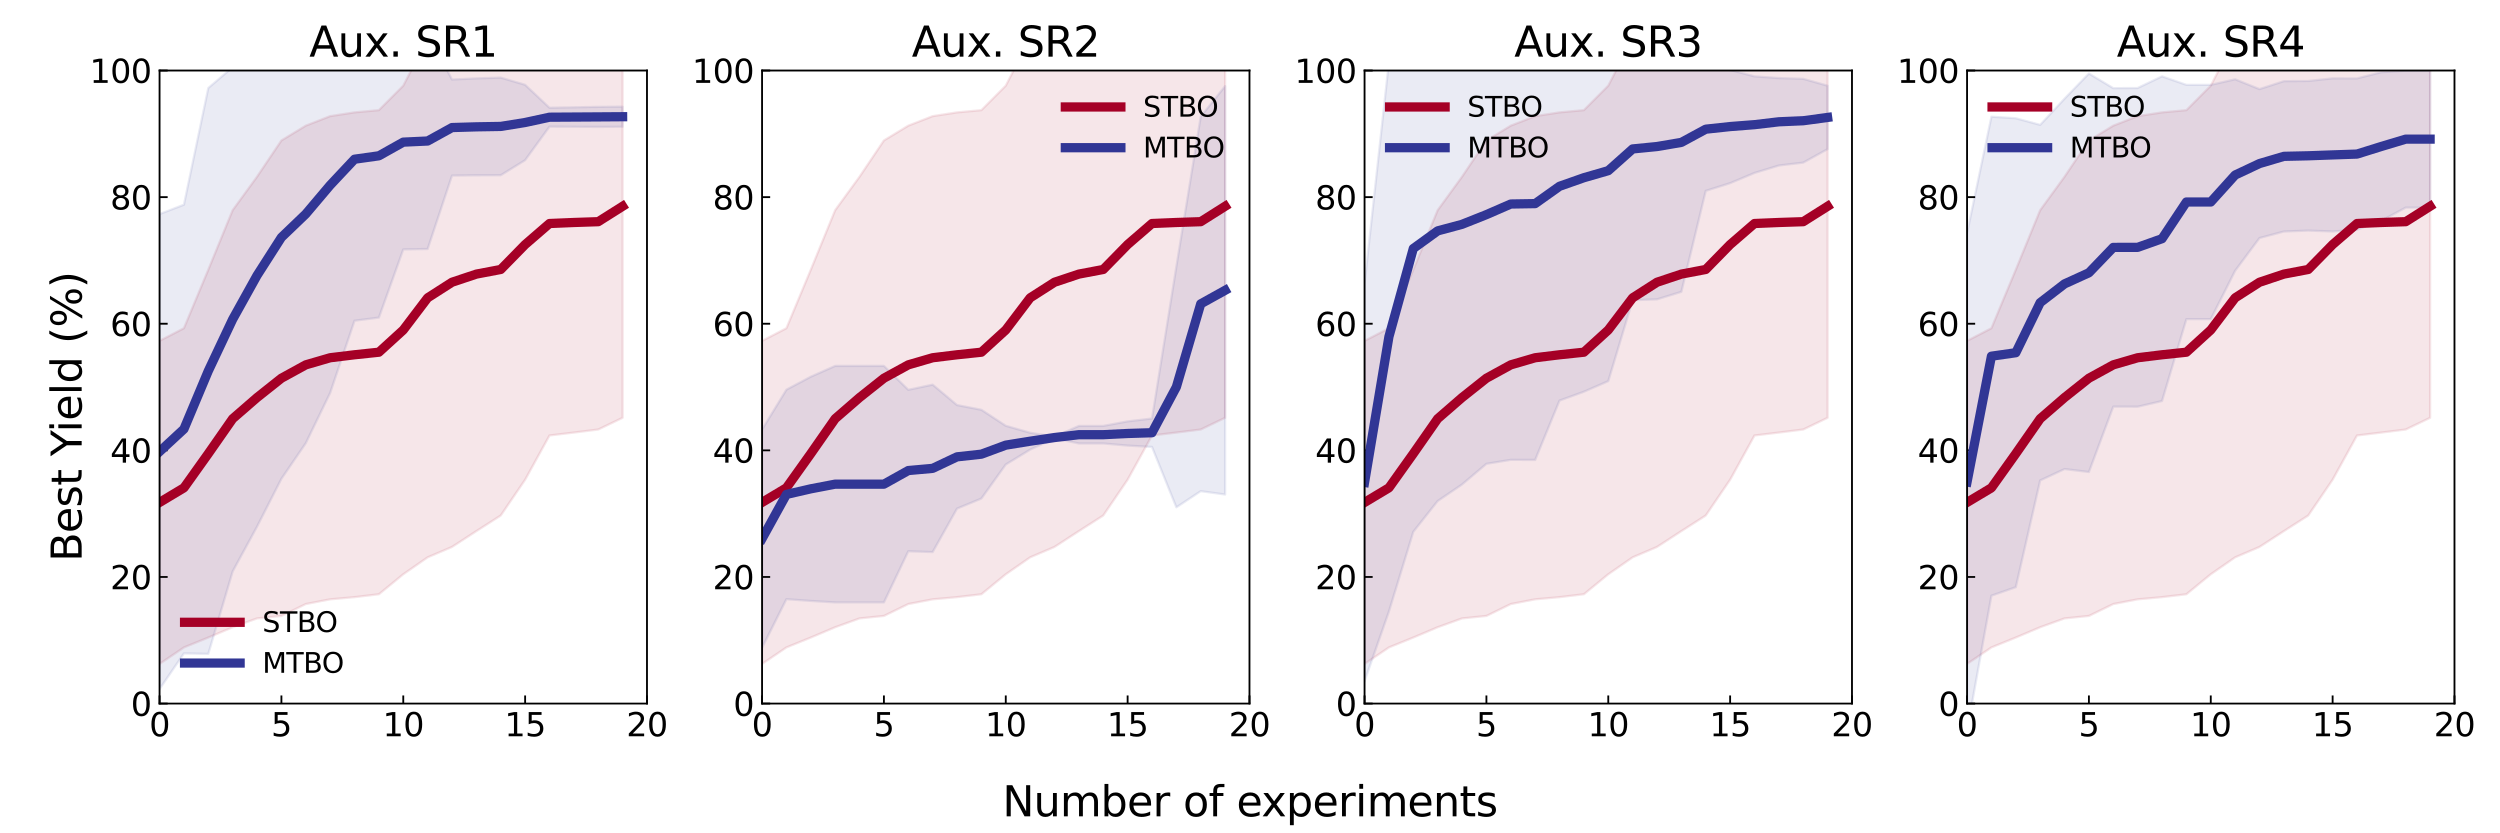 <?xml version="1.0" encoding="utf-8" standalone="no"?>
<!DOCTYPE svg PUBLIC "-//W3C//DTD SVG 1.1//EN"
  "http://www.w3.org/Graphics/SVG/1.1/DTD/svg11.dtd">
<svg xmlns:xlink="http://www.w3.org/1999/xlink" width="1080pt" height="360pt" viewBox="0 0 1080 360" xmlns="http://www.w3.org/2000/svg" version="1.1">
 <defs>
  <style type="text/css">*{stroke-linejoin: round; stroke-linecap: butt}</style>
 </defs>
 <g id="figure_1">
  <g id="patch_1">
   <path d="M 0 360 
L 1080 360 
L 1080 0 
L 0 0 
L 0 360 
z
" style="fill: none"/>
  </g>
  <g id="axes_1">
   <g id="patch_2">
    <path d="M 68.93 303.94 
L 279.495 303.94 
L 279.495 30.48 
L 68.93 30.48 
L 68.93 303.94 
z
" style="fill: none"/>
   </g>
   <g id="PolyCollection_1">
    <defs>
     <path id="m6f15ec77f6" d="M 68.93 -212.739 
L 68.93 -73.172 
L 79.458 -80.313 
L 89.987 -84.581 
L 100.515 -89.037 
L 111.043 -92.851 
L 121.571 -93.912 
L 132.1 -99.065 
L 142.628 -101.087 
L 153.156 -102.033 
L 163.684 -103.286 
L 174.213 -111.92 
L 184.741 -119.235 
L 195.269 -123.728 
L 205.797 -130.566 
L 216.326 -137.309 
L 226.854 -152.759 
L 237.382 -171.87 
L 247.91 -173.134 
L 258.438 -174.45 
L 268.967 -179.524 
L 268.967 -362.252 
L 268.967 -362.252 
L 258.438 -354.02 
L 247.91 -354.635 
L 237.382 -355.017 
L 226.854 -355.934 
L 216.326 -349.871 
L 205.797 -352.622 
L 195.269 -352.425 
L 184.741 -343.431 
L 174.213 -322.981 
L 163.684 -312.409 
L 153.156 -311.446 
L 142.628 -309.824 
L 132.1 -305.708 
L 121.571 -299.317 
L 111.043 -283.655 
L 100.515 -269.2 
L 89.987 -243.473 
L 79.458 -218.212 
L 68.93 -212.739 
z
" style="stroke: #a50026; stroke-opacity: 0.1"/>
    </defs>
    <g clip-path="url(#p6b1d973e8f)">
     <use xlink:href="#m6f15ec77f6" x="0" y="360" style="fill: #a50026; fill-opacity: 0.1; stroke: #a50026; stroke-opacity: 0.1"/>
    </g>
   </g>
   <g id="PolyCollection_2">
    <defs>
     <path id="m0f61b492b3" d="M 68.93 -267.513 
L 68.93 -62.31 
L 79.458 -77.741 
L 89.987 -77.542 
L 100.515 -113.147 
L 111.043 -132.508 
L 121.571 -153.167 
L 132.1 -168.548 
L 142.628 -190.268 
L 153.156 -221.452 
L 163.684 -222.804 
L 174.213 -252.253 
L 184.741 -252.426 
L 195.269 -284.151 
L 205.797 -284.275 
L 216.326 -284.305 
L 226.854 -290.806 
L 237.382 -305.289 
L 247.91 -305.233 
L 258.438 -305.171 
L 268.967 -305.242 
L 268.967 -313.917 
L 268.967 -313.917 
L 258.438 -313.837 
L 247.91 -313.635 
L 237.382 -313.445 
L 226.854 -323.36 
L 216.326 -326.468 
L 205.797 -326.138 
L 195.269 -325.643 
L 184.741 -345.741 
L 174.213 -344.94 
L 163.684 -362.59 
L 153.156 -360.99 
L 142.628 -369.733 
L 132.1 -366.563 
L 121.571 -361.74 
L 111.043 -349.503 
L 100.515 -330.974 
L 89.987 -321.98 
L 79.458 -271.568 
L 68.93 -267.513 
z
" style="stroke: #313695; stroke-opacity: 0.1"/>
    </defs>
    <g clip-path="url(#p6b1d973e8f)">
     <use xlink:href="#m0f61b492b3" x="0" y="360" style="fill: #313695; fill-opacity: 0.1; stroke: #313695; stroke-opacity: 0.1"/>
    </g>
   </g>
   <g id="matplotlib.axis_1">
    <g id="xtick_1">
     <g id="line2d_1">
      <defs>
       <path id="macc77c1896" d="M 0 0 
L 0 -3.5 
" style="stroke: #000000; stroke-width: 0.8"/>
      </defs>
      <g>
       <use xlink:href="#macc77c1896" x="68.93" y="303.94" style="stroke: #000000; stroke-width: 0.8"/>
      </g>
     </g>
     <g id="text_1">
      <!-- 0 -->
      <g transform="translate(64.476 318.078) scale(0.14 -0.14)">
       <defs>
        <path id="DejaVuSans-30" d="M 2034 4250 
Q 1547 4250 1301 3770 
Q 1056 3291 1056 2328 
Q 1056 1369 1301 889 
Q 1547 409 2034 409 
Q 2525 409 2770 889 
Q 3016 1369 3016 2328 
Q 3016 3291 2770 3770 
Q 2525 4250 2034 4250 
z
M 2034 4750 
Q 2819 4750 3233 4129 
Q 3647 3509 3647 2328 
Q 3647 1150 3233 529 
Q 2819 -91 2034 -91 
Q 1250 -91 836 529 
Q 422 1150 422 2328 
Q 422 3509 836 4129 
Q 1250 4750 2034 4750 
z
" transform="scale(0.016)"/>
       </defs>
       <use xlink:href="#DejaVuSans-30"/>
      </g>
     </g>
    </g>
    <g id="xtick_2">
     <g id="line2d_2">
      <g>
       <use xlink:href="#macc77c1896" x="121.571" y="303.94" style="stroke: #000000; stroke-width: 0.8"/>
      </g>
     </g>
     <g id="text_2">
      <!-- 5 -->
      <g transform="translate(117.118 318.078) scale(0.14 -0.14)">
       <defs>
        <path id="DejaVuSans-35" d="M 691 4666 
L 3169 4666 
L 3169 4134 
L 1269 4134 
L 1269 2991 
Q 1406 3038 1543 3061 
Q 1681 3084 1819 3084 
Q 2600 3084 3056 2656 
Q 3513 2228 3513 1497 
Q 3513 744 3044 326 
Q 2575 -91 1722 -91 
Q 1428 -91 1123 -41 
Q 819 9 494 109 
L 494 744 
Q 775 591 1075 516 
Q 1375 441 1709 441 
Q 2250 441 2565 725 
Q 2881 1009 2881 1497 
Q 2881 1984 2565 2268 
Q 2250 2553 1709 2553 
Q 1456 2553 1204 2497 
Q 953 2441 691 2322 
L 691 4666 
z
" transform="scale(0.016)"/>
       </defs>
       <use xlink:href="#DejaVuSans-35"/>
      </g>
     </g>
    </g>
    <g id="xtick_3">
     <g id="line2d_3">
      <g>
       <use xlink:href="#macc77c1896" x="174.213" y="303.94" style="stroke: #000000; stroke-width: 0.8"/>
      </g>
     </g>
     <g id="text_3">
      <!-- 10 -->
      <g transform="translate(165.305 318.078) scale(0.14 -0.14)">
       <defs>
        <path id="DejaVuSans-31" d="M 794 531 
L 1825 531 
L 1825 4091 
L 703 3866 
L 703 4441 
L 1819 4666 
L 2450 4666 
L 2450 531 
L 3481 531 
L 3481 0 
L 794 0 
L 794 531 
z
" transform="scale(0.016)"/>
       </defs>
       <use xlink:href="#DejaVuSans-31"/>
       <use xlink:href="#DejaVuSans-30" x="63.623"/>
      </g>
     </g>
    </g>
    <g id="xtick_4">
     <g id="line2d_4">
      <g>
       <use xlink:href="#macc77c1896" x="226.854" y="303.94" style="stroke: #000000; stroke-width: 0.8"/>
      </g>
     </g>
     <g id="text_4">
      <!-- 15 -->
      <g transform="translate(217.946 318.078) scale(0.14 -0.14)">
       <use xlink:href="#DejaVuSans-31"/>
       <use xlink:href="#DejaVuSans-35" x="63.623"/>
      </g>
     </g>
    </g>
    <g id="xtick_5">
     <g id="line2d_5">
      <g>
       <use xlink:href="#macc77c1896" x="279.495" y="303.94" style="stroke: #000000; stroke-width: 0.8"/>
      </g>
     </g>
     <g id="text_5">
      <!-- 20 -->
      <g transform="translate(270.587 318.078) scale(0.14 -0.14)">
       <defs>
        <path id="DejaVuSans-32" d="M 1228 531 
L 3431 531 
L 3431 0 
L 469 0 
L 469 531 
Q 828 903 1448 1529 
Q 2069 2156 2228 2338 
Q 2531 2678 2651 2914 
Q 2772 3150 2772 3378 
Q 2772 3750 2511 3984 
Q 2250 4219 1831 4219 
Q 1534 4219 1204 4116 
Q 875 4013 500 3803 
L 500 4441 
Q 881 4594 1212 4672 
Q 1544 4750 1819 4750 
Q 2544 4750 2975 4387 
Q 3406 4025 3406 3419 
Q 3406 3131 3298 2873 
Q 3191 2616 2906 2266 
Q 2828 2175 2409 1742 
Q 1991 1309 1228 531 
z
" transform="scale(0.016)"/>
       </defs>
       <use xlink:href="#DejaVuSans-32"/>
       <use xlink:href="#DejaVuSans-30" x="63.623"/>
      </g>
     </g>
    </g>
   </g>
   <g id="matplotlib.axis_2">
    <g id="ytick_1">
     <g id="line2d_6">
      <defs>
       <path id="m8a00bbde48" d="M 0 0 
L 3.5 0 
" style="stroke: #000000; stroke-width: 0.8"/>
      </defs>
      <g>
       <use xlink:href="#m8a00bbde48" x="68.93" y="303.94" style="stroke: #000000; stroke-width: 0.8"/>
      </g>
     </g>
     <g id="text_6">
      <!-- 0 -->
      <g transform="translate(56.523 309.259) scale(0.14 -0.14)">
       <use xlink:href="#DejaVuSans-30"/>
      </g>
     </g>
    </g>
    <g id="ytick_2">
     <g id="line2d_7">
      <g>
       <use xlink:href="#m8a00bbde48" x="68.93" y="249.248" style="stroke: #000000; stroke-width: 0.8"/>
      </g>
     </g>
     <g id="text_7">
      <!-- 20 -->
      <g transform="translate(47.615 254.567) scale(0.14 -0.14)">
       <use xlink:href="#DejaVuSans-32"/>
       <use xlink:href="#DejaVuSans-30" x="63.623"/>
      </g>
     </g>
    </g>
    <g id="ytick_3">
     <g id="line2d_8">
      <g>
       <use xlink:href="#m8a00bbde48" x="68.93" y="194.556" style="stroke: #000000; stroke-width: 0.8"/>
      </g>
     </g>
     <g id="text_8">
      <!-- 40 -->
      <g transform="translate(47.615 199.875) scale(0.14 -0.14)">
       <defs>
        <path id="DejaVuSans-34" d="M 2419 4116 
L 825 1625 
L 2419 1625 
L 2419 4116 
z
M 2253 4666 
L 3047 4666 
L 3047 1625 
L 3713 1625 
L 3713 1100 
L 3047 1100 
L 3047 0 
L 2419 0 
L 2419 1100 
L 313 1100 
L 313 1709 
L 2253 4666 
z
" transform="scale(0.016)"/>
       </defs>
       <use xlink:href="#DejaVuSans-34"/>
       <use xlink:href="#DejaVuSans-30" x="63.623"/>
      </g>
     </g>
    </g>
    <g id="ytick_4">
     <g id="line2d_9">
      <g>
       <use xlink:href="#m8a00bbde48" x="68.93" y="139.864" style="stroke: #000000; stroke-width: 0.8"/>
      </g>
     </g>
     <g id="text_9">
      <!-- 60 -->
      <g transform="translate(47.615 145.183) scale(0.14 -0.14)">
       <defs>
        <path id="DejaVuSans-36" d="M 2113 2584 
Q 1688 2584 1439 2293 
Q 1191 2003 1191 1497 
Q 1191 994 1439 701 
Q 1688 409 2113 409 
Q 2538 409 2786 701 
Q 3034 994 3034 1497 
Q 3034 2003 2786 2293 
Q 2538 2584 2113 2584 
z
M 3366 4563 
L 3366 3988 
Q 3128 4100 2886 4159 
Q 2644 4219 2406 4219 
Q 1781 4219 1451 3797 
Q 1122 3375 1075 2522 
Q 1259 2794 1537 2939 
Q 1816 3084 2150 3084 
Q 2853 3084 3261 2657 
Q 3669 2231 3669 1497 
Q 3669 778 3244 343 
Q 2819 -91 2113 -91 
Q 1303 -91 875 529 
Q 447 1150 447 2328 
Q 447 3434 972 4092 
Q 1497 4750 2381 4750 
Q 2619 4750 2861 4703 
Q 3103 4656 3366 4563 
z
" transform="scale(0.016)"/>
       </defs>
       <use xlink:href="#DejaVuSans-36"/>
       <use xlink:href="#DejaVuSans-30" x="63.623"/>
      </g>
     </g>
    </g>
    <g id="ytick_5">
     <g id="line2d_10">
      <g>
       <use xlink:href="#m8a00bbde48" x="68.93" y="85.172" style="stroke: #000000; stroke-width: 0.8"/>
      </g>
     </g>
     <g id="text_10">
      <!-- 80 -->
      <g transform="translate(47.615 90.491) scale(0.14 -0.14)">
       <defs>
        <path id="DejaVuSans-38" d="M 2034 2216 
Q 1584 2216 1326 1975 
Q 1069 1734 1069 1313 
Q 1069 891 1326 650 
Q 1584 409 2034 409 
Q 2484 409 2743 651 
Q 3003 894 3003 1313 
Q 3003 1734 2745 1975 
Q 2488 2216 2034 2216 
z
M 1403 2484 
Q 997 2584 770 2862 
Q 544 3141 544 3541 
Q 544 4100 942 4425 
Q 1341 4750 2034 4750 
Q 2731 4750 3128 4425 
Q 3525 4100 3525 3541 
Q 3525 3141 3298 2862 
Q 3072 2584 2669 2484 
Q 3125 2378 3379 2068 
Q 3634 1759 3634 1313 
Q 3634 634 3220 271 
Q 2806 -91 2034 -91 
Q 1263 -91 848 271 
Q 434 634 434 1313 
Q 434 1759 690 2068 
Q 947 2378 1403 2484 
z
M 1172 3481 
Q 1172 3119 1398 2916 
Q 1625 2713 2034 2713 
Q 2441 2713 2670 2916 
Q 2900 3119 2900 3481 
Q 2900 3844 2670 4047 
Q 2441 4250 2034 4250 
Q 1625 4250 1398 4047 
Q 1172 3844 1172 3481 
z
" transform="scale(0.016)"/>
       </defs>
       <use xlink:href="#DejaVuSans-38"/>
       <use xlink:href="#DejaVuSans-30" x="63.623"/>
      </g>
     </g>
    </g>
    <g id="ytick_6">
     <g id="line2d_11">
      <g>
       <use xlink:href="#m8a00bbde48" x="68.93" y="30.48" style="stroke: #000000; stroke-width: 0.8"/>
      </g>
     </g>
     <g id="text_11">
      <!-- 100 -->
      <g transform="translate(38.708 35.799) scale(0.14 -0.14)">
       <use xlink:href="#DejaVuSans-31"/>
       <use xlink:href="#DejaVuSans-30" x="63.623"/>
       <use xlink:href="#DejaVuSans-30" x="127.246"/>
      </g>
     </g>
    </g>
   </g>
   <g id="line2d_12">
    <path d="M 68.93 217.044 
L 79.458 210.738 
L 89.987 195.973 
L 100.515 180.882 
L 111.043 171.747 
L 121.571 163.385 
L 132.1 157.613 
L 142.628 154.544 
L 153.156 153.26 
L 163.684 152.152 
L 174.213 142.55 
L 184.741 128.667 
L 195.269 121.923 
L 205.797 118.406 
L 216.326 116.41 
L 226.854 105.654 
L 237.382 96.557 
L 247.91 96.115 
L 258.438 95.765 
L 268.967 89.112 
" clip-path="url(#p6b1d973e8f)" style="fill: none; stroke: #a50026; stroke-width: 4; stroke-linecap: square"/>
   </g>
   <g id="line2d_13">
    <path d="M 68.93 195.088 
L 79.458 185.346 
L 89.987 160.239 
L 100.515 137.939 
L 111.043 118.995 
L 121.571 102.547 
L 132.1 92.444 
L 142.628 79.999 
L 153.156 68.779 
L 163.684 67.303 
L 174.213 61.403 
L 184.741 60.916 
L 195.269 55.103 
L 205.797 54.793 
L 216.326 54.614 
L 226.854 52.917 
L 237.382 50.633 
L 247.91 50.566 
L 258.438 50.496 
L 268.967 50.42 
" clip-path="url(#p6b1d973e8f)" style="fill: none; stroke: #313695; stroke-width: 4; stroke-linecap: square"/>
   </g>
   <g id="patch_3">
    <path d="M 68.93 303.94 
L 68.93 30.48 
" style="fill: none; stroke: #000000; stroke-width: 0.8; stroke-linejoin: miter; stroke-linecap: square"/>
   </g>
   <g id="patch_4">
    <path d="M 279.495 303.94 
L 279.495 30.48 
" style="fill: none; stroke: #000000; stroke-width: 0.8; stroke-linejoin: miter; stroke-linecap: square"/>
   </g>
   <g id="patch_5">
    <path d="M 68.93 303.94 
L 279.495 303.94 
" style="fill: none; stroke: #000000; stroke-width: 0.8; stroke-linejoin: miter; stroke-linecap: square"/>
   </g>
   <g id="patch_6">
    <path d="M 68.93 30.48 
L 279.495 30.48 
" style="fill: none; stroke: #000000; stroke-width: 0.8; stroke-linejoin: miter; stroke-linecap: square"/>
   </g>
   <g id="text_12">
    <!-- Aux. SR1 -->
    <g transform="translate(133.611 24.48) scale(0.18 -0.18)">
     <defs>
      <path id="DejaVuSans-41" d="M 2188 4044 
L 1331 1722 
L 3047 1722 
L 2188 4044 
z
M 1831 4666 
L 2547 4666 
L 4325 0 
L 3669 0 
L 3244 1197 
L 1141 1197 
L 716 0 
L 50 0 
L 1831 4666 
z
" transform="scale(0.016)"/>
      <path id="DejaVuSans-75" d="M 544 1381 
L 544 3500 
L 1119 3500 
L 1119 1403 
Q 1119 906 1312 657 
Q 1506 409 1894 409 
Q 2359 409 2629 706 
Q 2900 1003 2900 1516 
L 2900 3500 
L 3475 3500 
L 3475 0 
L 2900 0 
L 2900 538 
Q 2691 219 2414 64 
Q 2138 -91 1772 -91 
Q 1169 -91 856 284 
Q 544 659 544 1381 
z
M 1991 3584 
L 1991 3584 
z
" transform="scale(0.016)"/>
      <path id="DejaVuSans-78" d="M 3513 3500 
L 2247 1797 
L 3578 0 
L 2900 0 
L 1881 1375 
L 863 0 
L 184 0 
L 1544 1831 
L 300 3500 
L 978 3500 
L 1906 2253 
L 2834 3500 
L 3513 3500 
z
" transform="scale(0.016)"/>
      <path id="DejaVuSans-2e" d="M 684 794 
L 1344 794 
L 1344 0 
L 684 0 
L 684 794 
z
" transform="scale(0.016)"/>
      <path id="DejaVuSans-20" transform="scale(0.016)"/>
      <path id="DejaVuSans-53" d="M 3425 4513 
L 3425 3897 
Q 3066 4069 2747 4153 
Q 2428 4238 2131 4238 
Q 1616 4238 1336 4038 
Q 1056 3838 1056 3469 
Q 1056 3159 1242 3001 
Q 1428 2844 1947 2747 
L 2328 2669 
Q 3034 2534 3370 2195 
Q 3706 1856 3706 1288 
Q 3706 609 3251 259 
Q 2797 -91 1919 -91 
Q 1588 -91 1214 -16 
Q 841 59 441 206 
L 441 856 
Q 825 641 1194 531 
Q 1563 422 1919 422 
Q 2459 422 2753 634 
Q 3047 847 3047 1241 
Q 3047 1584 2836 1778 
Q 2625 1972 2144 2069 
L 1759 2144 
Q 1053 2284 737 2584 
Q 422 2884 422 3419 
Q 422 4038 858 4394 
Q 1294 4750 2059 4750 
Q 2388 4750 2728 4690 
Q 3069 4631 3425 4513 
z
" transform="scale(0.016)"/>
      <path id="DejaVuSans-52" d="M 2841 2188 
Q 3044 2119 3236 1894 
Q 3428 1669 3622 1275 
L 4263 0 
L 3584 0 
L 2988 1197 
Q 2756 1666 2539 1819 
Q 2322 1972 1947 1972 
L 1259 1972 
L 1259 0 
L 628 0 
L 628 4666 
L 2053 4666 
Q 2853 4666 3247 4331 
Q 3641 3997 3641 3322 
Q 3641 2881 3436 2590 
Q 3231 2300 2841 2188 
z
M 1259 4147 
L 1259 2491 
L 2053 2491 
Q 2509 2491 2742 2702 
Q 2975 2913 2975 3322 
Q 2975 3731 2742 3939 
Q 2509 4147 2053 4147 
L 1259 4147 
z
" transform="scale(0.016)"/>
     </defs>
     <use xlink:href="#DejaVuSans-41"/>
     <use xlink:href="#DejaVuSans-75" x="68.408"/>
     <use xlink:href="#DejaVuSans-78" x="131.787"/>
     <use xlink:href="#DejaVuSans-2e" x="190.967"/>
     <use xlink:href="#DejaVuSans-20" x="222.754"/>
     <use xlink:href="#DejaVuSans-53" x="254.541"/>
     <use xlink:href="#DejaVuSans-52" x="318.018"/>
     <use xlink:href="#DejaVuSans-31" x="387.5"/>
    </g>
   </g>
   <g id="legend_1">
    <g id="patch_7">
     <path d="M 77.33 297.94 
L 150.882 297.94 
Q 153.282 297.94 153.282 295.54 
L 153.282 261.512 
Q 153.282 259.113 150.882 259.113 
L 77.33 259.113 
Q 74.93 259.113 74.93 261.512 
L 74.93 295.54 
Q 74.93 297.94 77.33 297.94 
L 77.33 297.94 
z
" style="fill: none; opacity: 0"/>
    </g>
    <g id="line2d_14">
     <path d="M 79.73 268.831 
L 91.73 268.831 
L 103.73 268.831 
" style="fill: none; stroke: #a50026; stroke-width: 4; stroke-linecap: square"/>
    </g>
    <g id="text_13">
     <!-- STBO -->
     <g transform="translate(113.33 273.031) scale(0.12 -0.12)">
      <defs>
       <path id="DejaVuSans-54" d="M -19 4666 
L 3928 4666 
L 3928 4134 
L 2272 4134 
L 2272 0 
L 1638 0 
L 1638 4134 
L -19 4134 
L -19 4666 
z
" transform="scale(0.016)"/>
       <path id="DejaVuSans-42" d="M 1259 2228 
L 1259 519 
L 2272 519 
Q 2781 519 3026 730 
Q 3272 941 3272 1375 
Q 3272 1813 3026 2020 
Q 2781 2228 2272 2228 
L 1259 2228 
z
M 1259 4147 
L 1259 2741 
L 2194 2741 
Q 2656 2741 2882 2914 
Q 3109 3088 3109 3444 
Q 3109 3797 2882 3972 
Q 2656 4147 2194 4147 
L 1259 4147 
z
M 628 4666 
L 2241 4666 
Q 2963 4666 3353 4366 
Q 3744 4066 3744 3513 
Q 3744 3084 3544 2831 
Q 3344 2578 2956 2516 
Q 3422 2416 3680 2098 
Q 3938 1781 3938 1306 
Q 3938 681 3513 340 
Q 3088 0 2303 0 
L 628 0 
L 628 4666 
z
" transform="scale(0.016)"/>
       <path id="DejaVuSans-4f" d="M 2522 4238 
Q 1834 4238 1429 3725 
Q 1025 3213 1025 2328 
Q 1025 1447 1429 934 
Q 1834 422 2522 422 
Q 3209 422 3611 934 
Q 4013 1447 4013 2328 
Q 4013 3213 3611 3725 
Q 3209 4238 2522 4238 
z
M 2522 4750 
Q 3503 4750 4090 4092 
Q 4678 3434 4678 2328 
Q 4678 1225 4090 567 
Q 3503 -91 2522 -91 
Q 1538 -91 948 565 
Q 359 1222 359 2328 
Q 359 3434 948 4092 
Q 1538 4750 2522 4750 
z
" transform="scale(0.016)"/>
      </defs>
      <use xlink:href="#DejaVuSans-53"/>
      <use xlink:href="#DejaVuSans-54" x="63.477"/>
      <use xlink:href="#DejaVuSans-42" x="124.561"/>
      <use xlink:href="#DejaVuSans-4f" x="191.414"/>
     </g>
    </g>
    <g id="line2d_15">
     <path d="M 79.73 286.444 
L 91.73 286.444 
L 103.73 286.444 
" style="fill: none; stroke: #313695; stroke-width: 4; stroke-linecap: square"/>
    </g>
    <g id="text_14">
     <!-- MTBO -->
     <g transform="translate(113.33 290.644) scale(0.12 -0.12)">
      <defs>
       <path id="DejaVuSans-4d" d="M 628 4666 
L 1569 4666 
L 2759 1491 
L 3956 4666 
L 4897 4666 
L 4897 0 
L 4281 0 
L 4281 4097 
L 3078 897 
L 2444 897 
L 1241 4097 
L 1241 0 
L 628 0 
L 628 4666 
z
" transform="scale(0.016)"/>
      </defs>
      <use xlink:href="#DejaVuSans-4d"/>
      <use xlink:href="#DejaVuSans-54" x="86.279"/>
      <use xlink:href="#DejaVuSans-42" x="147.363"/>
      <use xlink:href="#DejaVuSans-4f" x="214.217"/>
     </g>
    </g>
   </g>
  </g>
  <g id="axes_2">
   <g id="patch_8">
    <path d="M 329.21 303.94 
L 539.775 303.94 
L 539.775 30.48 
L 329.21 30.48 
L 329.21 303.94 
z
" style="fill: none"/>
   </g>
   <g id="PolyCollection_3">
    <defs>
     <path id="mfce42310a9" d="M 329.21 -212.739 
L 329.21 -73.172 
L 339.738 -80.313 
L 350.267 -84.581 
L 360.795 -89.037 
L 371.323 -92.851 
L 381.851 -93.912 
L 392.38 -99.065 
L 402.908 -101.087 
L 413.436 -102.033 
L 423.964 -103.286 
L 434.493 -111.92 
L 445.021 -119.235 
L 455.549 -123.728 
L 466.077 -130.566 
L 476.606 -137.309 
L 487.134 -152.759 
L 497.662 -171.87 
L 508.19 -173.134 
L 518.718 -174.45 
L 529.247 -179.524 
L 529.247 -362.252 
L 529.247 -362.252 
L 518.718 -354.02 
L 508.19 -354.635 
L 497.662 -355.017 
L 487.134 -355.934 
L 476.606 -349.871 
L 466.077 -352.622 
L 455.549 -352.425 
L 445.021 -343.431 
L 434.493 -322.981 
L 423.964 -312.409 
L 413.436 -311.446 
L 402.908 -309.824 
L 392.38 -305.708 
L 381.851 -299.317 
L 371.323 -283.655 
L 360.795 -269.2 
L 350.267 -243.473 
L 339.738 -218.212 
L 329.21 -212.739 
z
" style="stroke: #a50026; stroke-opacity: 0.1"/>
    </defs>
    <g clip-path="url(#pf5c4931e98)">
     <use xlink:href="#mfce42310a9" x="0" y="360" style="fill: #a50026; fill-opacity: 0.1; stroke: #a50026; stroke-opacity: 0.1"/>
    </g>
   </g>
   <g id="PolyCollection_4">
    <defs>
     <path id="m234ae9cdfb" d="M 329.21 -174.465 
L 329.21 -80.16 
L 339.738 -101.159 
L 350.267 -100.402 
L 360.795 -99.764 
L 371.323 -99.764 
L 381.851 -99.764 
L 392.38 -121.856 
L 402.908 -121.505 
L 413.436 -140.283 
L 423.964 -144.642 
L 434.493 -159.339 
L 445.021 -165.757 
L 455.549 -170.604 
L 466.077 -168.428 
L 476.606 -168.428 
L 487.134 -167.503 
L 497.662 -166.925 
L 508.19 -140.839 
L 518.718 -147.822 
L 529.247 -146.369 
L 529.247 -322.795 
L 529.247 -322.795 
L 518.718 -309.65 
L 508.19 -244.81 
L 497.662 -179.198 
L 487.134 -177.966 
L 476.606 -175.998 
L 466.077 -175.998 
L 455.549 -171.365 
L 445.021 -173.046 
L 434.493 -176.059 
L 423.964 -182.963 
L 413.436 -185.01 
L 402.908 -193.831 
L 392.38 -191.592 
L 381.851 -201.927 
L 371.323 -201.927 
L 360.795 -201.927 
L 350.267 -197.261 
L 339.738 -191.667 
L 329.21 -174.465 
z
" style="stroke: #313695; stroke-opacity: 0.1"/>
    </defs>
    <g clip-path="url(#pf5c4931e98)">
     <use xlink:href="#m234ae9cdfb" x="0" y="360" style="fill: #313695; fill-opacity: 0.1; stroke: #313695; stroke-opacity: 0.1"/>
    </g>
   </g>
   <g id="matplotlib.axis_3">
    <g id="xtick_6">
     <g id="line2d_16">
      <g>
       <use xlink:href="#macc77c1896" x="329.21" y="303.94" style="stroke: #000000; stroke-width: 0.8"/>
      </g>
     </g>
     <g id="text_15">
      <!-- 0 -->
      <g transform="translate(324.756 318.078) scale(0.14 -0.14)">
       <use xlink:href="#DejaVuSans-30"/>
      </g>
     </g>
    </g>
    <g id="xtick_7">
     <g id="line2d_17">
      <g>
       <use xlink:href="#macc77c1896" x="381.851" y="303.94" style="stroke: #000000; stroke-width: 0.8"/>
      </g>
     </g>
     <g id="text_16">
      <!-- 5 -->
      <g transform="translate(377.397 318.078) scale(0.14 -0.14)">
       <use xlink:href="#DejaVuSans-35"/>
      </g>
     </g>
    </g>
    <g id="xtick_8">
     <g id="line2d_18">
      <g>
       <use xlink:href="#macc77c1896" x="434.493" y="303.94" style="stroke: #000000; stroke-width: 0.8"/>
      </g>
     </g>
     <g id="text_17">
      <!-- 10 -->
      <g transform="translate(425.585 318.078) scale(0.14 -0.14)">
       <use xlink:href="#DejaVuSans-31"/>
       <use xlink:href="#DejaVuSans-30" x="63.623"/>
      </g>
     </g>
    </g>
    <g id="xtick_9">
     <g id="line2d_19">
      <g>
       <use xlink:href="#macc77c1896" x="487.134" y="303.94" style="stroke: #000000; stroke-width: 0.8"/>
      </g>
     </g>
     <g id="text_18">
      <!-- 15 -->
      <g transform="translate(478.226 318.078) scale(0.14 -0.14)">
       <use xlink:href="#DejaVuSans-31"/>
       <use xlink:href="#DejaVuSans-35" x="63.623"/>
      </g>
     </g>
    </g>
    <g id="xtick_10">
     <g id="line2d_20">
      <g>
       <use xlink:href="#macc77c1896" x="539.775" y="303.94" style="stroke: #000000; stroke-width: 0.8"/>
      </g>
     </g>
     <g id="text_19">
      <!-- 20 -->
      <g transform="translate(530.867 318.078) scale(0.14 -0.14)">
       <use xlink:href="#DejaVuSans-32"/>
       <use xlink:href="#DejaVuSans-30" x="63.623"/>
      </g>
     </g>
    </g>
   </g>
   <g id="matplotlib.axis_4">
    <g id="ytick_7">
     <g id="line2d_21">
      <g>
       <use xlink:href="#m8a00bbde48" x="329.21" y="303.94" style="stroke: #000000; stroke-width: 0.8"/>
      </g>
     </g>
     <g id="text_20">
      <!-- 0 -->
      <g transform="translate(316.803 309.259) scale(0.14 -0.14)">
       <use xlink:href="#DejaVuSans-30"/>
      </g>
     </g>
    </g>
    <g id="ytick_8">
     <g id="line2d_22">
      <g>
       <use xlink:href="#m8a00bbde48" x="329.21" y="249.248" style="stroke: #000000; stroke-width: 0.8"/>
      </g>
     </g>
     <g id="text_21">
      <!-- 20 -->
      <g transform="translate(307.895 254.567) scale(0.14 -0.14)">
       <use xlink:href="#DejaVuSans-32"/>
       <use xlink:href="#DejaVuSans-30" x="63.623"/>
      </g>
     </g>
    </g>
    <g id="ytick_9">
     <g id="line2d_23">
      <g>
       <use xlink:href="#m8a00bbde48" x="329.21" y="194.556" style="stroke: #000000; stroke-width: 0.8"/>
      </g>
     </g>
     <g id="text_22">
      <!-- 40 -->
      <g transform="translate(307.895 199.875) scale(0.14 -0.14)">
       <use xlink:href="#DejaVuSans-34"/>
       <use xlink:href="#DejaVuSans-30" x="63.623"/>
      </g>
     </g>
    </g>
    <g id="ytick_10">
     <g id="line2d_24">
      <g>
       <use xlink:href="#m8a00bbde48" x="329.21" y="139.864" style="stroke: #000000; stroke-width: 0.8"/>
      </g>
     </g>
     <g id="text_23">
      <!-- 60 -->
      <g transform="translate(307.895 145.183) scale(0.14 -0.14)">
       <use xlink:href="#DejaVuSans-36"/>
       <use xlink:href="#DejaVuSans-30" x="63.623"/>
      </g>
     </g>
    </g>
    <g id="ytick_11">
     <g id="line2d_25">
      <g>
       <use xlink:href="#m8a00bbde48" x="329.21" y="85.172" style="stroke: #000000; stroke-width: 0.8"/>
      </g>
     </g>
     <g id="text_24">
      <!-- 80 -->
      <g transform="translate(307.895 90.491) scale(0.14 -0.14)">
       <use xlink:href="#DejaVuSans-38"/>
       <use xlink:href="#DejaVuSans-30" x="63.623"/>
      </g>
     </g>
    </g>
    <g id="ytick_12">
     <g id="line2d_26">
      <g>
       <use xlink:href="#m8a00bbde48" x="329.21" y="30.48" style="stroke: #000000; stroke-width: 0.8"/>
      </g>
     </g>
     <g id="text_25">
      <!-- 100 -->
      <g transform="translate(298.988 35.799) scale(0.14 -0.14)">
       <use xlink:href="#DejaVuSans-31"/>
       <use xlink:href="#DejaVuSans-30" x="63.623"/>
       <use xlink:href="#DejaVuSans-30" x="127.246"/>
      </g>
     </g>
    </g>
   </g>
   <g id="line2d_27">
    <path d="M 329.21 217.044 
L 339.738 210.738 
L 350.267 195.973 
L 360.795 180.882 
L 371.323 171.747 
L 381.851 163.385 
L 392.38 157.613 
L 402.908 154.544 
L 413.436 153.26 
L 423.964 152.152 
L 434.493 142.55 
L 445.021 128.667 
L 455.549 121.923 
L 466.077 118.406 
L 476.606 116.41 
L 487.134 105.654 
L 497.662 96.557 
L 508.19 96.115 
L 518.718 95.765 
L 529.247 89.112 
" clip-path="url(#pf5c4931e98)" style="fill: none; stroke: #a50026; stroke-width: 4; stroke-linecap: square"/>
   </g>
   <g id="line2d_28">
    <path d="M 329.21 232.688 
L 339.738 213.587 
L 350.267 211.168 
L 360.795 209.154 
L 371.323 209.154 
L 381.851 209.154 
L 392.38 203.276 
L 402.908 202.332 
L 413.436 197.353 
L 423.964 196.198 
L 434.493 192.301 
L 445.021 190.598 
L 455.549 189.015 
L 466.077 187.787 
L 476.606 187.787 
L 487.134 187.265 
L 497.662 186.939 
L 508.19 167.175 
L 518.718 131.264 
L 529.247 125.418 
" clip-path="url(#pf5c4931e98)" style="fill: none; stroke: #313695; stroke-width: 4; stroke-linecap: square"/>
   </g>
   <g id="patch_9">
    <path d="M 329.21 303.94 
L 329.21 30.48 
" style="fill: none; stroke: #000000; stroke-width: 0.8; stroke-linejoin: miter; stroke-linecap: square"/>
   </g>
   <g id="patch_10">
    <path d="M 539.775 303.94 
L 539.775 30.48 
" style="fill: none; stroke: #000000; stroke-width: 0.8; stroke-linejoin: miter; stroke-linecap: square"/>
   </g>
   <g id="patch_11">
    <path d="M 329.21 303.94 
L 539.775 303.94 
" style="fill: none; stroke: #000000; stroke-width: 0.8; stroke-linejoin: miter; stroke-linecap: square"/>
   </g>
   <g id="patch_12">
    <path d="M 329.21 30.48 
L 539.775 30.48 
" style="fill: none; stroke: #000000; stroke-width: 0.8; stroke-linejoin: miter; stroke-linecap: square"/>
   </g>
   <g id="text_26">
    <!-- Aux. SR2 -->
    <g transform="translate(393.891 24.48) scale(0.18 -0.18)">
     <use xlink:href="#DejaVuSans-41"/>
     <use xlink:href="#DejaVuSans-75" x="68.408"/>
     <use xlink:href="#DejaVuSans-78" x="131.787"/>
     <use xlink:href="#DejaVuSans-2e" x="190.967"/>
     <use xlink:href="#DejaVuSans-20" x="222.754"/>
     <use xlink:href="#DejaVuSans-53" x="254.541"/>
     <use xlink:href="#DejaVuSans-52" x="318.018"/>
     <use xlink:href="#DejaVuSans-32" x="387.5"/>
    </g>
   </g>
   <g id="legend_2">
    <g id="patch_13">
     <path d="M 457.822 75.308 
L 531.375 75.308 
Q 533.775 75.308 533.775 72.907 
L 533.775 38.88 
Q 533.775 36.48 531.375 36.48 
L 457.822 36.48 
Q 455.423 36.48 455.423 38.88 
L 455.423 72.907 
Q 455.423 75.308 457.822 75.308 
L 457.822 75.308 
z
" style="fill: none; opacity: 0"/>
    </g>
    <g id="line2d_29">
     <path d="M 460.223 46.198 
L 472.223 46.198 
L 484.223 46.198 
" style="fill: none; stroke: #a50026; stroke-width: 4; stroke-linecap: square"/>
    </g>
    <g id="text_27">
     <!-- STBO -->
     <g transform="translate(493.822 50.398) scale(0.12 -0.12)">
      <use xlink:href="#DejaVuSans-53"/>
      <use xlink:href="#DejaVuSans-54" x="63.477"/>
      <use xlink:href="#DejaVuSans-42" x="124.561"/>
      <use xlink:href="#DejaVuSans-4f" x="191.414"/>
     </g>
    </g>
    <g id="line2d_30">
     <path d="M 460.223 63.812 
L 472.223 63.812 
L 484.223 63.812 
" style="fill: none; stroke: #313695; stroke-width: 4; stroke-linecap: square"/>
    </g>
    <g id="text_28">
     <!-- MTBO -->
     <g transform="translate(493.822 68.012) scale(0.12 -0.12)">
      <use xlink:href="#DejaVuSans-4d"/>
      <use xlink:href="#DejaVuSans-54" x="86.279"/>
      <use xlink:href="#DejaVuSans-42" x="147.363"/>
      <use xlink:href="#DejaVuSans-4f" x="214.217"/>
     </g>
    </g>
   </g>
  </g>
  <g id="axes_3">
   <g id="patch_14">
    <path d="M 589.49 303.94 
L 800.055 303.94 
L 800.055 30.48 
L 589.49 30.48 
L 589.49 303.94 
z
" style="fill: none"/>
   </g>
   <g id="PolyCollection_5">
    <defs>
     <path id="m4a84c87be0" d="M 589.49 -212.739 
L 589.49 -73.172 
L 600.018 -80.313 
L 610.547 -84.581 
L 621.075 -89.037 
L 631.603 -92.851 
L 642.131 -93.912 
L 652.659 -99.065 
L 663.188 -101.087 
L 673.716 -102.033 
L 684.244 -103.286 
L 694.773 -111.92 
L 705.301 -119.235 
L 715.829 -123.728 
L 726.357 -130.566 
L 736.885 -137.309 
L 747.414 -152.759 
L 757.942 -171.87 
L 768.47 -173.134 
L 778.999 -174.45 
L 789.527 -179.524 
L 789.527 -362.252 
L 789.527 -362.252 
L 778.999 -354.02 
L 768.47 -354.635 
L 757.942 -355.017 
L 747.414 -355.934 
L 736.885 -349.871 
L 726.357 -352.622 
L 715.829 -352.425 
L 705.301 -343.431 
L 694.773 -322.981 
L 684.244 -312.409 
L 673.716 -311.446 
L 663.188 -309.824 
L 652.659 -305.708 
L 642.131 -299.317 
L 631.603 -283.655 
L 621.075 -269.2 
L 610.547 -243.473 
L 600.018 -218.212 
L 589.49 -212.739 
z
" style="stroke: #a50026; stroke-opacity: 0.1"/>
    </defs>
    <g clip-path="url(#p8eb2d11f07)">
     <use xlink:href="#m4a84c87be0" x="0" y="360" style="fill: #a50026; fill-opacity: 0.1; stroke: #a50026; stroke-opacity: 0.1"/>
    </g>
   </g>
   <g id="PolyCollection_6">
    <defs>
     <path id="m60579a5e49" d="M 589.49 -237.495 
L 589.49 -65.728 
L 600.018 -95.842 
L 610.547 -130.265 
L 621.075 -143.559 
L 631.603 -150.716 
L 642.131 -159.632 
L 652.659 -161.35 
L 663.188 -161.313 
L 673.716 -186.961 
L 684.244 -190.779 
L 694.773 -195.356 
L 705.301 -230.316 
L 715.829 -230.687 
L 726.357 -233.944 
L 736.885 -277.558 
L 747.414 -280.877 
L 757.942 -285.29 
L 768.47 -288.501 
L 778.999 -289.745 
L 789.527 -295.574 
L 789.527 -322.962 
L 789.527 -322.962 
L 778.999 -325.942 
L 768.47 -326.271 
L 757.942 -327.005 
L 747.414 -329.775 
L 736.885 -330.828 
L 726.357 -363.035 
L 715.829 -362.708 
L 705.301 -360.998 
L 694.773 -377.193 
L 684.244 -375.686 
L 673.716 -372.09 
L 663.188 -382.769 
L 652.659 -382.381 
L 642.131 -374.931 
L 631.603 -375.47 
L 621.075 -376.964 
L 610.547 -375.002 
L 600.018 -333.259 
L 589.49 -237.495 
z
" style="stroke: #313695; stroke-opacity: 0.1"/>
    </defs>
    <g clip-path="url(#p8eb2d11f07)">
     <use xlink:href="#m60579a5e49" x="0" y="360" style="fill: #313695; fill-opacity: 0.1; stroke: #313695; stroke-opacity: 0.1"/>
    </g>
   </g>
   <g id="matplotlib.axis_5">
    <g id="xtick_11">
     <g id="line2d_31">
      <g>
       <use xlink:href="#macc77c1896" x="589.49" y="303.94" style="stroke: #000000; stroke-width: 0.8"/>
      </g>
     </g>
     <g id="text_29">
      <!-- 0 -->
      <g transform="translate(585.036 318.078) scale(0.14 -0.14)">
       <use xlink:href="#DejaVuSans-30"/>
      </g>
     </g>
    </g>
    <g id="xtick_12">
     <g id="line2d_32">
      <g>
       <use xlink:href="#macc77c1896" x="642.131" y="303.94" style="stroke: #000000; stroke-width: 0.8"/>
      </g>
     </g>
     <g id="text_30">
      <!-- 5 -->
      <g transform="translate(637.678 318.078) scale(0.14 -0.14)">
       <use xlink:href="#DejaVuSans-35"/>
      </g>
     </g>
    </g>
    <g id="xtick_13">
     <g id="line2d_33">
      <g>
       <use xlink:href="#macc77c1896" x="694.773" y="303.94" style="stroke: #000000; stroke-width: 0.8"/>
      </g>
     </g>
     <g id="text_31">
      <!-- 10 -->
      <g transform="translate(685.865 318.078) scale(0.14 -0.14)">
       <use xlink:href="#DejaVuSans-31"/>
       <use xlink:href="#DejaVuSans-30" x="63.623"/>
      </g>
     </g>
    </g>
    <g id="xtick_14">
     <g id="line2d_34">
      <g>
       <use xlink:href="#macc77c1896" x="747.414" y="303.94" style="stroke: #000000; stroke-width: 0.8"/>
      </g>
     </g>
     <g id="text_32">
      <!-- 15 -->
      <g transform="translate(738.506 318.078) scale(0.14 -0.14)">
       <use xlink:href="#DejaVuSans-31"/>
       <use xlink:href="#DejaVuSans-35" x="63.623"/>
      </g>
     </g>
    </g>
    <g id="xtick_15">
     <g id="line2d_35">
      <g>
       <use xlink:href="#macc77c1896" x="800.055" y="303.94" style="stroke: #000000; stroke-width: 0.8"/>
      </g>
     </g>
     <g id="text_33">
      <!-- 20 -->
      <g transform="translate(791.148 318.078) scale(0.14 -0.14)">
       <use xlink:href="#DejaVuSans-32"/>
       <use xlink:href="#DejaVuSans-30" x="63.623"/>
      </g>
     </g>
    </g>
   </g>
   <g id="matplotlib.axis_6">
    <g id="ytick_13">
     <g id="line2d_36">
      <g>
       <use xlink:href="#m8a00bbde48" x="589.49" y="303.94" style="stroke: #000000; stroke-width: 0.8"/>
      </g>
     </g>
     <g id="text_34">
      <!-- 0 -->
      <g transform="translate(577.082 309.259) scale(0.14 -0.14)">
       <use xlink:href="#DejaVuSans-30"/>
      </g>
     </g>
    </g>
    <g id="ytick_14">
     <g id="line2d_37">
      <g>
       <use xlink:href="#m8a00bbde48" x="589.49" y="249.248" style="stroke: #000000; stroke-width: 0.8"/>
      </g>
     </g>
     <g id="text_35">
      <!-- 20 -->
      <g transform="translate(568.175 254.567) scale(0.14 -0.14)">
       <use xlink:href="#DejaVuSans-32"/>
       <use xlink:href="#DejaVuSans-30" x="63.623"/>
      </g>
     </g>
    </g>
    <g id="ytick_15">
     <g id="line2d_38">
      <g>
       <use xlink:href="#m8a00bbde48" x="589.49" y="194.556" style="stroke: #000000; stroke-width: 0.8"/>
      </g>
     </g>
     <g id="text_36">
      <!-- 40 -->
      <g transform="translate(568.175 199.875) scale(0.14 -0.14)">
       <use xlink:href="#DejaVuSans-34"/>
       <use xlink:href="#DejaVuSans-30" x="63.623"/>
      </g>
     </g>
    </g>
    <g id="ytick_16">
     <g id="line2d_39">
      <g>
       <use xlink:href="#m8a00bbde48" x="589.49" y="139.864" style="stroke: #000000; stroke-width: 0.8"/>
      </g>
     </g>
     <g id="text_37">
      <!-- 60 -->
      <g transform="translate(568.175 145.183) scale(0.14 -0.14)">
       <use xlink:href="#DejaVuSans-36"/>
       <use xlink:href="#DejaVuSans-30" x="63.623"/>
      </g>
     </g>
    </g>
    <g id="ytick_17">
     <g id="line2d_40">
      <g>
       <use xlink:href="#m8a00bbde48" x="589.49" y="85.172" style="stroke: #000000; stroke-width: 0.8"/>
      </g>
     </g>
     <g id="text_38">
      <!-- 80 -->
      <g transform="translate(568.175 90.491) scale(0.14 -0.14)">
       <use xlink:href="#DejaVuSans-38"/>
       <use xlink:href="#DejaVuSans-30" x="63.623"/>
      </g>
     </g>
    </g>
    <g id="ytick_18">
     <g id="line2d_41">
      <g>
       <use xlink:href="#m8a00bbde48" x="589.49" y="30.48" style="stroke: #000000; stroke-width: 0.8"/>
      </g>
     </g>
     <g id="text_39">
      <!-- 100 -->
      <g transform="translate(559.268 35.799) scale(0.14 -0.14)">
       <use xlink:href="#DejaVuSans-31"/>
       <use xlink:href="#DejaVuSans-30" x="63.623"/>
       <use xlink:href="#DejaVuSans-30" x="127.246"/>
      </g>
     </g>
    </g>
   </g>
   <g id="line2d_42">
    <path d="M 589.49 217.044 
L 600.018 210.738 
L 610.547 195.973 
L 621.075 180.882 
L 631.603 171.747 
L 642.131 163.385 
L 652.659 157.613 
L 663.188 154.544 
L 673.716 153.26 
L 684.244 152.152 
L 694.773 142.55 
L 705.301 128.667 
L 715.829 121.923 
L 726.357 118.406 
L 736.885 116.41 
L 747.414 105.654 
L 757.942 96.557 
L 768.47 96.115 
L 778.999 95.765 
L 789.527 89.112 
" clip-path="url(#p8eb2d11f07)" style="fill: none; stroke: #a50026; stroke-width: 4; stroke-linecap: square"/>
   </g>
   <g id="line2d_43">
    <path d="M 589.49 208.389 
L 600.018 145.45 
L 610.547 107.367 
L 621.075 99.738 
L 631.603 96.907 
L 642.131 92.719 
L 652.659 88.135 
L 663.188 87.959 
L 673.716 80.474 
L 684.244 76.767 
L 694.773 73.725 
L 705.301 64.343 
L 715.829 63.303 
L 726.357 61.511 
L 736.885 55.807 
L 747.414 54.674 
L 757.942 53.853 
L 768.47 52.614 
L 778.999 52.156 
L 789.527 50.732 
" clip-path="url(#p8eb2d11f07)" style="fill: none; stroke: #313695; stroke-width: 4; stroke-linecap: square"/>
   </g>
   <g id="patch_15">
    <path d="M 589.49 303.94 
L 589.49 30.48 
" style="fill: none; stroke: #000000; stroke-width: 0.8; stroke-linejoin: miter; stroke-linecap: square"/>
   </g>
   <g id="patch_16">
    <path d="M 800.055 303.94 
L 800.055 30.48 
" style="fill: none; stroke: #000000; stroke-width: 0.8; stroke-linejoin: miter; stroke-linecap: square"/>
   </g>
   <g id="patch_17">
    <path d="M 589.49 303.94 
L 800.055 303.94 
" style="fill: none; stroke: #000000; stroke-width: 0.8; stroke-linejoin: miter; stroke-linecap: square"/>
   </g>
   <g id="patch_18">
    <path d="M 589.49 30.48 
L 800.055 30.48 
" style="fill: none; stroke: #000000; stroke-width: 0.8; stroke-linejoin: miter; stroke-linecap: square"/>
   </g>
   <g id="text_40">
    <!-- Aux. SR3 -->
    <g transform="translate(654.171 24.48) scale(0.18 -0.18)">
     <defs>
      <path id="DejaVuSans-33" d="M 2597 2516 
Q 3050 2419 3304 2112 
Q 3559 1806 3559 1356 
Q 3559 666 3084 287 
Q 2609 -91 1734 -91 
Q 1441 -91 1130 -33 
Q 819 25 488 141 
L 488 750 
Q 750 597 1062 519 
Q 1375 441 1716 441 
Q 2309 441 2620 675 
Q 2931 909 2931 1356 
Q 2931 1769 2642 2001 
Q 2353 2234 1838 2234 
L 1294 2234 
L 1294 2753 
L 1863 2753 
Q 2328 2753 2575 2939 
Q 2822 3125 2822 3475 
Q 2822 3834 2567 4026 
Q 2313 4219 1838 4219 
Q 1578 4219 1281 4162 
Q 984 4106 628 3988 
L 628 4550 
Q 988 4650 1302 4700 
Q 1616 4750 1894 4750 
Q 2613 4750 3031 4423 
Q 3450 4097 3450 3541 
Q 3450 3153 3228 2886 
Q 3006 2619 2597 2516 
z
" transform="scale(0.016)"/>
     </defs>
     <use xlink:href="#DejaVuSans-41"/>
     <use xlink:href="#DejaVuSans-75" x="68.408"/>
     <use xlink:href="#DejaVuSans-78" x="131.787"/>
     <use xlink:href="#DejaVuSans-2e" x="190.967"/>
     <use xlink:href="#DejaVuSans-20" x="222.754"/>
     <use xlink:href="#DejaVuSans-53" x="254.541"/>
     <use xlink:href="#DejaVuSans-52" x="318.018"/>
     <use xlink:href="#DejaVuSans-33" x="387.5"/>
    </g>
   </g>
   <g id="legend_3">
    <g id="patch_19">
     <path d="M 597.89 75.308 
L 671.442 75.308 
Q 673.842 75.308 673.842 72.907 
L 673.842 38.88 
Q 673.842 36.48 671.442 36.48 
L 597.89 36.48 
Q 595.49 36.48 595.49 38.88 
L 595.49 72.907 
Q 595.49 75.308 597.89 75.308 
L 597.89 75.308 
z
" style="fill: none; opacity: 0"/>
    </g>
    <g id="line2d_44">
     <path d="M 600.29 46.198 
L 612.29 46.198 
L 624.29 46.198 
" style="fill: none; stroke: #a50026; stroke-width: 4; stroke-linecap: square"/>
    </g>
    <g id="text_41">
     <!-- STBO -->
     <g transform="translate(633.89 50.398) scale(0.12 -0.12)">
      <use xlink:href="#DejaVuSans-53"/>
      <use xlink:href="#DejaVuSans-54" x="63.477"/>
      <use xlink:href="#DejaVuSans-42" x="124.561"/>
      <use xlink:href="#DejaVuSans-4f" x="191.414"/>
     </g>
    </g>
    <g id="line2d_45">
     <path d="M 600.29 63.812 
L 612.29 63.812 
L 624.29 63.812 
" style="fill: none; stroke: #313695; stroke-width: 4; stroke-linecap: square"/>
    </g>
    <g id="text_42">
     <!-- MTBO -->
     <g transform="translate(633.89 68.012) scale(0.12 -0.12)">
      <use xlink:href="#DejaVuSans-4d"/>
      <use xlink:href="#DejaVuSans-54" x="86.279"/>
      <use xlink:href="#DejaVuSans-42" x="147.363"/>
      <use xlink:href="#DejaVuSans-4f" x="214.217"/>
     </g>
    </g>
   </g>
  </g>
  <g id="axes_4">
   <g id="patch_20">
    <path d="M 849.77 303.94 
L 1060.335 303.94 
L 1060.335 30.48 
L 849.77 30.48 
L 849.77 303.94 
z
" style="fill: none"/>
   </g>
   <g id="PolyCollection_7">
    <defs>
     <path id="m06eb5b066b" d="M 849.77 -212.739 
L 849.77 -73.172 
L 860.298 -80.313 
L 870.827 -84.581 
L 881.355 -89.037 
L 891.883 -92.851 
L 902.411 -93.912 
L 912.939 -99.065 
L 923.468 -101.087 
L 933.996 -102.033 
L 944.524 -103.286 
L 955.053 -111.92 
L 965.581 -119.235 
L 976.109 -123.728 
L 986.637 -130.566 
L 997.165 -137.309 
L 1007.694 -152.759 
L 1018.222 -171.87 
L 1028.75 -173.134 
L 1039.278 -174.45 
L 1049.807 -179.524 
L 1049.807 -362.252 
L 1049.807 -362.252 
L 1039.278 -354.02 
L 1028.75 -354.635 
L 1018.222 -355.017 
L 1007.694 -355.934 
L 997.165 -349.871 
L 986.637 -352.622 
L 976.109 -352.425 
L 965.581 -343.431 
L 955.053 -322.981 
L 944.524 -312.409 
L 933.996 -311.446 
L 923.468 -309.824 
L 912.939 -305.708 
L 902.411 -299.317 
L 891.883 -283.655 
L 881.355 -269.2 
L 870.827 -243.473 
L 860.298 -218.212 
L 849.77 -212.739 
z
" style="stroke: #a50026; stroke-opacity: 0.1"/>
    </defs>
    <g clip-path="url(#p16298053a0)">
     <use xlink:href="#m06eb5b066b" x="0" y="360" style="fill: #a50026; fill-opacity: 0.1; stroke: #a50026; stroke-opacity: 0.1"/>
    </g>
   </g>
   <g id="PolyCollection_8">
    <defs>
     <path id="m173fd56e72" d="M 849.77 -259.273 
L 849.77 -44.343 
L 860.298 -102.671 
L 870.827 -106.348 
L 881.355 -152.457 
L 891.883 -157.369 
L 902.411 -156.094 
L 912.939 -184.343 
L 923.468 -184.307 
L 933.996 -186.759 
L 944.524 -222.131 
L 955.053 -222.131 
L 965.581 -243.043 
L 976.109 -257.184 
L 986.637 -259.986 
L 997.165 -260.389 
L 1007.694 -260.009 
L 1018.222 -260.763 
L 1028.75 -264.66 
L 1039.278 -270.322 
L 1049.807 -270.322 
L 1049.807 -329.463 
L 1049.807 -329.463 
L 1039.278 -329.463 
L 1028.75 -328.804 
L 1018.222 -326.118 
L 1007.694 -326.151 
L 997.165 -325.013 
L 986.637 -324.931 
L 976.109 -321.503 
L 965.581 -325.74 
L 955.053 -323.339 
L 944.524 -323.339 
L 933.996 -327.011 
L 923.468 -321.975 
L 912.939 -321.903 
L 902.411 -328.235 
L 891.883 -317.363 
L 881.355 -306.056 
L 870.827 -308.905 
L 860.298 -309.575 
L 849.77 -259.273 
z
" style="stroke: #313695; stroke-opacity: 0.1"/>
    </defs>
    <g clip-path="url(#p16298053a0)">
     <use xlink:href="#m173fd56e72" x="0" y="360" style="fill: #313695; fill-opacity: 0.1; stroke: #313695; stroke-opacity: 0.1"/>
    </g>
   </g>
   <g id="matplotlib.axis_7">
    <g id="xtick_16">
     <g id="line2d_46">
      <g>
       <use xlink:href="#macc77c1896" x="849.77" y="303.94" style="stroke: #000000; stroke-width: 0.8"/>
      </g>
     </g>
     <g id="text_43">
      <!-- 0 -->
      <g transform="translate(845.316 318.078) scale(0.14 -0.14)">
       <use xlink:href="#DejaVuSans-30"/>
      </g>
     </g>
    </g>
    <g id="xtick_17">
     <g id="line2d_47">
      <g>
       <use xlink:href="#macc77c1896" x="902.411" y="303.94" style="stroke: #000000; stroke-width: 0.8"/>
      </g>
     </g>
     <g id="text_44">
      <!-- 5 -->
      <g transform="translate(897.957 318.078) scale(0.14 -0.14)">
       <use xlink:href="#DejaVuSans-35"/>
      </g>
     </g>
    </g>
    <g id="xtick_18">
     <g id="line2d_48">
      <g>
       <use xlink:href="#macc77c1896" x="955.053" y="303.94" style="stroke: #000000; stroke-width: 0.8"/>
      </g>
     </g>
     <g id="text_45">
      <!-- 10 -->
      <g transform="translate(946.145 318.078) scale(0.14 -0.14)">
       <use xlink:href="#DejaVuSans-31"/>
       <use xlink:href="#DejaVuSans-30" x="63.623"/>
      </g>
     </g>
    </g>
    <g id="xtick_19">
     <g id="line2d_49">
      <g>
       <use xlink:href="#macc77c1896" x="1007.694" y="303.94" style="stroke: #000000; stroke-width: 0.8"/>
      </g>
     </g>
     <g id="text_46">
      <!-- 15 -->
      <g transform="translate(998.786 318.078) scale(0.14 -0.14)">
       <use xlink:href="#DejaVuSans-31"/>
       <use xlink:href="#DejaVuSans-35" x="63.623"/>
      </g>
     </g>
    </g>
    <g id="xtick_20">
     <g id="line2d_50">
      <g>
       <use xlink:href="#macc77c1896" x="1060.335" y="303.94" style="stroke: #000000; stroke-width: 0.8"/>
      </g>
     </g>
     <g id="text_47">
      <!-- 20 -->
      <g transform="translate(1051.428 318.078) scale(0.14 -0.14)">
       <use xlink:href="#DejaVuSans-32"/>
       <use xlink:href="#DejaVuSans-30" x="63.623"/>
      </g>
     </g>
    </g>
   </g>
   <g id="matplotlib.axis_8">
    <g id="ytick_19">
     <g id="line2d_51">
      <g>
       <use xlink:href="#m8a00bbde48" x="849.77" y="303.94" style="stroke: #000000; stroke-width: 0.8"/>
      </g>
     </g>
     <g id="text_48">
      <!-- 0 -->
      <g transform="translate(837.362 309.259) scale(0.14 -0.14)">
       <use xlink:href="#DejaVuSans-30"/>
      </g>
     </g>
    </g>
    <g id="ytick_20">
     <g id="line2d_52">
      <g>
       <use xlink:href="#m8a00bbde48" x="849.77" y="249.248" style="stroke: #000000; stroke-width: 0.8"/>
      </g>
     </g>
     <g id="text_49">
      <!-- 20 -->
      <g transform="translate(828.455 254.567) scale(0.14 -0.14)">
       <use xlink:href="#DejaVuSans-32"/>
       <use xlink:href="#DejaVuSans-30" x="63.623"/>
      </g>
     </g>
    </g>
    <g id="ytick_21">
     <g id="line2d_53">
      <g>
       <use xlink:href="#m8a00bbde48" x="849.77" y="194.556" style="stroke: #000000; stroke-width: 0.8"/>
      </g>
     </g>
     <g id="text_50">
      <!-- 40 -->
      <g transform="translate(828.455 199.875) scale(0.14 -0.14)">
       <use xlink:href="#DejaVuSans-34"/>
       <use xlink:href="#DejaVuSans-30" x="63.623"/>
      </g>
     </g>
    </g>
    <g id="ytick_22">
     <g id="line2d_54">
      <g>
       <use xlink:href="#m8a00bbde48" x="849.77" y="139.864" style="stroke: #000000; stroke-width: 0.8"/>
      </g>
     </g>
     <g id="text_51">
      <!-- 60 -->
      <g transform="translate(828.455 145.183) scale(0.14 -0.14)">
       <use xlink:href="#DejaVuSans-36"/>
       <use xlink:href="#DejaVuSans-30" x="63.623"/>
      </g>
     </g>
    </g>
    <g id="ytick_23">
     <g id="line2d_55">
      <g>
       <use xlink:href="#m8a00bbde48" x="849.77" y="85.172" style="stroke: #000000; stroke-width: 0.8"/>
      </g>
     </g>
     <g id="text_52">
      <!-- 80 -->
      <g transform="translate(828.455 90.491) scale(0.14 -0.14)">
       <use xlink:href="#DejaVuSans-38"/>
       <use xlink:href="#DejaVuSans-30" x="63.623"/>
      </g>
     </g>
    </g>
    <g id="ytick_24">
     <g id="line2d_56">
      <g>
       <use xlink:href="#m8a00bbde48" x="849.77" y="30.48" style="stroke: #000000; stroke-width: 0.8"/>
      </g>
     </g>
     <g id="text_53">
      <!-- 100 -->
      <g transform="translate(819.548 35.799) scale(0.14 -0.14)">
       <use xlink:href="#DejaVuSans-31"/>
       <use xlink:href="#DejaVuSans-30" x="63.623"/>
       <use xlink:href="#DejaVuSans-30" x="127.246"/>
      </g>
     </g>
    </g>
   </g>
   <g id="line2d_57">
    <path d="M 849.77 217.044 
L 860.298 210.738 
L 870.827 195.973 
L 881.355 180.882 
L 891.883 171.747 
L 902.411 163.385 
L 912.939 157.613 
L 923.468 154.544 
L 933.996 153.26 
L 944.524 152.152 
L 955.053 142.55 
L 965.581 128.667 
L 976.109 121.923 
L 986.637 118.406 
L 997.165 116.41 
L 1007.694 105.654 
L 1018.222 96.557 
L 1028.75 96.115 
L 1039.278 95.765 
L 1049.807 89.112 
" clip-path="url(#p16298053a0)" style="fill: none; stroke: #a50026; stroke-width: 4; stroke-linecap: square"/>
   </g>
   <g id="line2d_58">
    <path d="M 849.77 208.192 
L 860.298 153.877 
L 870.827 152.373 
L 881.355 130.744 
L 891.883 122.634 
L 902.411 117.836 
L 912.939 106.877 
L 923.468 106.859 
L 933.996 103.115 
L 944.524 87.265 
L 955.053 87.265 
L 965.581 75.608 
L 976.109 70.656 
L 986.637 67.541 
L 997.165 67.299 
L 1007.694 66.92 
L 1018.222 66.559 
L 1028.75 63.268 
L 1039.278 60.107 
L 1049.807 60.107 
" clip-path="url(#p16298053a0)" style="fill: none; stroke: #313695; stroke-width: 4; stroke-linecap: square"/>
   </g>
   <g id="patch_21">
    <path d="M 849.77 303.94 
L 849.77 30.48 
" style="fill: none; stroke: #000000; stroke-width: 0.8; stroke-linejoin: miter; stroke-linecap: square"/>
   </g>
   <g id="patch_22">
    <path d="M 1060.335 303.94 
L 1060.335 30.48 
" style="fill: none; stroke: #000000; stroke-width: 0.8; stroke-linejoin: miter; stroke-linecap: square"/>
   </g>
   <g id="patch_23">
    <path d="M 849.77 303.94 
L 1060.335 303.94 
" style="fill: none; stroke: #000000; stroke-width: 0.8; stroke-linejoin: miter; stroke-linecap: square"/>
   </g>
   <g id="patch_24">
    <path d="M 849.77 30.48 
L 1060.335 30.48 
" style="fill: none; stroke: #000000; stroke-width: 0.8; stroke-linejoin: miter; stroke-linecap: square"/>
   </g>
   <g id="text_54">
    <!-- Aux. SR4 -->
    <g transform="translate(914.451 24.48) scale(0.18 -0.18)">
     <use xlink:href="#DejaVuSans-41"/>
     <use xlink:href="#DejaVuSans-75" x="68.408"/>
     <use xlink:href="#DejaVuSans-78" x="131.787"/>
     <use xlink:href="#DejaVuSans-2e" x="190.967"/>
     <use xlink:href="#DejaVuSans-20" x="222.754"/>
     <use xlink:href="#DejaVuSans-53" x="254.541"/>
     <use xlink:href="#DejaVuSans-52" x="318.018"/>
     <use xlink:href="#DejaVuSans-34" x="387.5"/>
    </g>
   </g>
   <g id="legend_4">
    <g id="patch_25">
     <path d="M 858.17 75.308 
L 931.722 75.308 
Q 934.122 75.308 934.122 72.907 
L 934.122 38.88 
Q 934.122 36.48 931.722 36.48 
L 858.17 36.48 
Q 855.77 36.48 855.77 38.88 
L 855.77 72.907 
Q 855.77 75.308 858.17 75.308 
L 858.17 75.308 
z
" style="fill: none; opacity: 0"/>
    </g>
    <g id="line2d_59">
     <path d="M 860.57 46.198 
L 872.57 46.198 
L 884.57 46.198 
" style="fill: none; stroke: #a50026; stroke-width: 4; stroke-linecap: square"/>
    </g>
    <g id="text_55">
     <!-- STBO -->
     <g transform="translate(894.17 50.398) scale(0.12 -0.12)">
      <use xlink:href="#DejaVuSans-53"/>
      <use xlink:href="#DejaVuSans-54" x="63.477"/>
      <use xlink:href="#DejaVuSans-42" x="124.561"/>
      <use xlink:href="#DejaVuSans-4f" x="191.414"/>
     </g>
    </g>
    <g id="line2d_60">
     <path d="M 860.57 63.812 
L 872.57 63.812 
L 884.57 63.812 
" style="fill: none; stroke: #313695; stroke-width: 4; stroke-linecap: square"/>
    </g>
    <g id="text_56">
     <!-- MTBO -->
     <g transform="translate(894.17 68.012) scale(0.12 -0.12)">
      <use xlink:href="#DejaVuSans-4d"/>
      <use xlink:href="#DejaVuSans-54" x="86.279"/>
      <use xlink:href="#DejaVuSans-42" x="147.363"/>
      <use xlink:href="#DejaVuSans-4f" x="214.217"/>
     </g>
    </g>
   </g>
  </g>
  <g id="text_57">
   <!-- Number of experiments -->
   <g transform="translate(433.066 352.657) scale(0.18 -0.18)">
    <defs>
     <path id="DejaVuSans-4e" d="M 628 4666 
L 1478 4666 
L 3547 763 
L 3547 4666 
L 4159 4666 
L 4159 0 
L 3309 0 
L 1241 3903 
L 1241 0 
L 628 0 
L 628 4666 
z
" transform="scale(0.016)"/>
     <path id="DejaVuSans-6d" d="M 3328 2828 
Q 3544 3216 3844 3400 
Q 4144 3584 4550 3584 
Q 5097 3584 5394 3201 
Q 5691 2819 5691 2113 
L 5691 0 
L 5113 0 
L 5113 2094 
Q 5113 2597 4934 2840 
Q 4756 3084 4391 3084 
Q 3944 3084 3684 2787 
Q 3425 2491 3425 1978 
L 3425 0 
L 2847 0 
L 2847 2094 
Q 2847 2600 2669 2842 
Q 2491 3084 2119 3084 
Q 1678 3084 1418 2786 
Q 1159 2488 1159 1978 
L 1159 0 
L 581 0 
L 581 3500 
L 1159 3500 
L 1159 2956 
Q 1356 3278 1631 3431 
Q 1906 3584 2284 3584 
Q 2666 3584 2933 3390 
Q 3200 3197 3328 2828 
z
" transform="scale(0.016)"/>
     <path id="DejaVuSans-62" d="M 3116 1747 
Q 3116 2381 2855 2742 
Q 2594 3103 2138 3103 
Q 1681 3103 1420 2742 
Q 1159 2381 1159 1747 
Q 1159 1113 1420 752 
Q 1681 391 2138 391 
Q 2594 391 2855 752 
Q 3116 1113 3116 1747 
z
M 1159 2969 
Q 1341 3281 1617 3432 
Q 1894 3584 2278 3584 
Q 2916 3584 3314 3078 
Q 3713 2572 3713 1747 
Q 3713 922 3314 415 
Q 2916 -91 2278 -91 
Q 1894 -91 1617 61 
Q 1341 213 1159 525 
L 1159 0 
L 581 0 
L 581 4863 
L 1159 4863 
L 1159 2969 
z
" transform="scale(0.016)"/>
     <path id="DejaVuSans-65" d="M 3597 1894 
L 3597 1613 
L 953 1613 
Q 991 1019 1311 708 
Q 1631 397 2203 397 
Q 2534 397 2845 478 
Q 3156 559 3463 722 
L 3463 178 
Q 3153 47 2828 -22 
Q 2503 -91 2169 -91 
Q 1331 -91 842 396 
Q 353 884 353 1716 
Q 353 2575 817 3079 
Q 1281 3584 2069 3584 
Q 2775 3584 3186 3129 
Q 3597 2675 3597 1894 
z
M 3022 2063 
Q 3016 2534 2758 2815 
Q 2500 3097 2075 3097 
Q 1594 3097 1305 2825 
Q 1016 2553 972 2059 
L 3022 2063 
z
" transform="scale(0.016)"/>
     <path id="DejaVuSans-72" d="M 2631 2963 
Q 2534 3019 2420 3045 
Q 2306 3072 2169 3072 
Q 1681 3072 1420 2755 
Q 1159 2438 1159 1844 
L 1159 0 
L 581 0 
L 581 3500 
L 1159 3500 
L 1159 2956 
Q 1341 3275 1631 3429 
Q 1922 3584 2338 3584 
Q 2397 3584 2469 3576 
Q 2541 3569 2628 3553 
L 2631 2963 
z
" transform="scale(0.016)"/>
     <path id="DejaVuSans-6f" d="M 1959 3097 
Q 1497 3097 1228 2736 
Q 959 2375 959 1747 
Q 959 1119 1226 758 
Q 1494 397 1959 397 
Q 2419 397 2687 759 
Q 2956 1122 2956 1747 
Q 2956 2369 2687 2733 
Q 2419 3097 1959 3097 
z
M 1959 3584 
Q 2709 3584 3137 3096 
Q 3566 2609 3566 1747 
Q 3566 888 3137 398 
Q 2709 -91 1959 -91 
Q 1206 -91 779 398 
Q 353 888 353 1747 
Q 353 2609 779 3096 
Q 1206 3584 1959 3584 
z
" transform="scale(0.016)"/>
     <path id="DejaVuSans-66" d="M 2375 4863 
L 2375 4384 
L 1825 4384 
Q 1516 4384 1395 4259 
Q 1275 4134 1275 3809 
L 1275 3500 
L 2222 3500 
L 2222 3053 
L 1275 3053 
L 1275 0 
L 697 0 
L 697 3053 
L 147 3053 
L 147 3500 
L 697 3500 
L 697 3744 
Q 697 4328 969 4595 
Q 1241 4863 1831 4863 
L 2375 4863 
z
" transform="scale(0.016)"/>
     <path id="DejaVuSans-70" d="M 1159 525 
L 1159 -1331 
L 581 -1331 
L 581 3500 
L 1159 3500 
L 1159 2969 
Q 1341 3281 1617 3432 
Q 1894 3584 2278 3584 
Q 2916 3584 3314 3078 
Q 3713 2572 3713 1747 
Q 3713 922 3314 415 
Q 2916 -91 2278 -91 
Q 1894 -91 1617 61 
Q 1341 213 1159 525 
z
M 3116 1747 
Q 3116 2381 2855 2742 
Q 2594 3103 2138 3103 
Q 1681 3103 1420 2742 
Q 1159 2381 1159 1747 
Q 1159 1113 1420 752 
Q 1681 391 2138 391 
Q 2594 391 2855 752 
Q 3116 1113 3116 1747 
z
" transform="scale(0.016)"/>
     <path id="DejaVuSans-69" d="M 603 3500 
L 1178 3500 
L 1178 0 
L 603 0 
L 603 3500 
z
M 603 4863 
L 1178 4863 
L 1178 4134 
L 603 4134 
L 603 4863 
z
" transform="scale(0.016)"/>
     <path id="DejaVuSans-6e" d="M 3513 2113 
L 3513 0 
L 2938 0 
L 2938 2094 
Q 2938 2591 2744 2837 
Q 2550 3084 2163 3084 
Q 1697 3084 1428 2787 
Q 1159 2491 1159 1978 
L 1159 0 
L 581 0 
L 581 3500 
L 1159 3500 
L 1159 2956 
Q 1366 3272 1645 3428 
Q 1925 3584 2291 3584 
Q 2894 3584 3203 3211 
Q 3513 2838 3513 2113 
z
" transform="scale(0.016)"/>
     <path id="DejaVuSans-74" d="M 1172 4494 
L 1172 3500 
L 2356 3500 
L 2356 3053 
L 1172 3053 
L 1172 1153 
Q 1172 725 1289 603 
Q 1406 481 1766 481 
L 2356 481 
L 2356 0 
L 1766 0 
Q 1100 0 847 248 
Q 594 497 594 1153 
L 594 3053 
L 172 3053 
L 172 3500 
L 594 3500 
L 594 4494 
L 1172 4494 
z
" transform="scale(0.016)"/>
     <path id="DejaVuSans-73" d="M 2834 3397 
L 2834 2853 
Q 2591 2978 2328 3040 
Q 2066 3103 1784 3103 
Q 1356 3103 1142 2972 
Q 928 2841 928 2578 
Q 928 2378 1081 2264 
Q 1234 2150 1697 2047 
L 1894 2003 
Q 2506 1872 2764 1633 
Q 3022 1394 3022 966 
Q 3022 478 2636 193 
Q 2250 -91 1575 -91 
Q 1294 -91 989 -36 
Q 684 19 347 128 
L 347 722 
Q 666 556 975 473 
Q 1284 391 1588 391 
Q 1994 391 2212 530 
Q 2431 669 2431 922 
Q 2431 1156 2273 1281 
Q 2116 1406 1581 1522 
L 1381 1569 
Q 847 1681 609 1914 
Q 372 2147 372 2553 
Q 372 3047 722 3315 
Q 1072 3584 1716 3584 
Q 2034 3584 2315 3537 
Q 2597 3491 2834 3397 
z
" transform="scale(0.016)"/>
    </defs>
    <use xlink:href="#DejaVuSans-4e"/>
    <use xlink:href="#DejaVuSans-75" x="74.805"/>
    <use xlink:href="#DejaVuSans-6d" x="138.184"/>
    <use xlink:href="#DejaVuSans-62" x="235.596"/>
    <use xlink:href="#DejaVuSans-65" x="299.072"/>
    <use xlink:href="#DejaVuSans-72" x="360.596"/>
    <use xlink:href="#DejaVuSans-20" x="401.709"/>
    <use xlink:href="#DejaVuSans-6f" x="433.496"/>
    <use xlink:href="#DejaVuSans-66" x="494.678"/>
    <use xlink:href="#DejaVuSans-20" x="529.883"/>
    <use xlink:href="#DejaVuSans-65" x="561.67"/>
    <use xlink:href="#DejaVuSans-78" x="621.443"/>
    <use xlink:href="#DejaVuSans-70" x="680.623"/>
    <use xlink:href="#DejaVuSans-65" x="744.1"/>
    <use xlink:href="#DejaVuSans-72" x="805.623"/>
    <use xlink:href="#DejaVuSans-69" x="846.736"/>
    <use xlink:href="#DejaVuSans-6d" x="874.52"/>
    <use xlink:href="#DejaVuSans-65" x="971.932"/>
    <use xlink:href="#DejaVuSans-6e" x="1033.455"/>
    <use xlink:href="#DejaVuSans-74" x="1096.834"/>
    <use xlink:href="#DejaVuSans-73" x="1136.043"/>
   </g>
  </g>
  <g id="text_58">
   <!-- Best Yield (%) -->
   <g transform="translate(35.277 242.647) rotate(-90) scale(0.18 -0.18)">
    <defs>
     <path id="DejaVuSans-59" d="M -13 4666 
L 666 4666 
L 1959 2747 
L 3244 4666 
L 3922 4666 
L 2272 2222 
L 2272 0 
L 1638 0 
L 1638 2222 
L -13 4666 
z
" transform="scale(0.016)"/>
     <path id="DejaVuSans-6c" d="M 603 4863 
L 1178 4863 
L 1178 0 
L 603 0 
L 603 4863 
z
" transform="scale(0.016)"/>
     <path id="DejaVuSans-64" d="M 2906 2969 
L 2906 4863 
L 3481 4863 
L 3481 0 
L 2906 0 
L 2906 525 
Q 2725 213 2448 61 
Q 2172 -91 1784 -91 
Q 1150 -91 751 415 
Q 353 922 353 1747 
Q 353 2572 751 3078 
Q 1150 3584 1784 3584 
Q 2172 3584 2448 3432 
Q 2725 3281 2906 2969 
z
M 947 1747 
Q 947 1113 1208 752 
Q 1469 391 1925 391 
Q 2381 391 2643 752 
Q 2906 1113 2906 1747 
Q 2906 2381 2643 2742 
Q 2381 3103 1925 3103 
Q 1469 3103 1208 2742 
Q 947 2381 947 1747 
z
" transform="scale(0.016)"/>
     <path id="DejaVuSans-28" d="M 1984 4856 
Q 1566 4138 1362 3434 
Q 1159 2731 1159 2009 
Q 1159 1288 1364 580 
Q 1569 -128 1984 -844 
L 1484 -844 
Q 1016 -109 783 600 
Q 550 1309 550 2009 
Q 550 2706 781 3412 
Q 1013 4119 1484 4856 
L 1984 4856 
z
" transform="scale(0.016)"/>
     <path id="DejaVuSans-25" d="M 4653 2053 
Q 4381 2053 4226 1822 
Q 4072 1591 4072 1178 
Q 4072 772 4226 539 
Q 4381 306 4653 306 
Q 4919 306 5073 539 
Q 5228 772 5228 1178 
Q 5228 1588 5073 1820 
Q 4919 2053 4653 2053 
z
M 4653 2450 
Q 5147 2450 5437 2106 
Q 5728 1763 5728 1178 
Q 5728 594 5436 251 
Q 5144 -91 4653 -91 
Q 4153 -91 3862 251 
Q 3572 594 3572 1178 
Q 3572 1766 3864 2108 
Q 4156 2450 4653 2450 
z
M 1428 4353 
Q 1159 4353 1004 4120 
Q 850 3888 850 3481 
Q 850 3069 1003 2837 
Q 1156 2606 1428 2606 
Q 1700 2606 1854 2837 
Q 2009 3069 2009 3481 
Q 2009 3884 1853 4118 
Q 1697 4353 1428 4353 
z
M 4250 4750 
L 4750 4750 
L 1831 -91 
L 1331 -91 
L 4250 4750 
z
M 1428 4750 
Q 1922 4750 2215 4408 
Q 2509 4066 2509 3481 
Q 2509 2891 2217 2550 
Q 1925 2209 1428 2209 
Q 931 2209 642 2551 
Q 353 2894 353 3481 
Q 353 4063 643 4406 
Q 934 4750 1428 4750 
z
" transform="scale(0.016)"/>
     <path id="DejaVuSans-29" d="M 513 4856 
L 1013 4856 
Q 1481 4119 1714 3412 
Q 1947 2706 1947 2009 
Q 1947 1309 1714 600 
Q 1481 -109 1013 -844 
L 513 -844 
Q 928 -128 1133 580 
Q 1338 1288 1338 2009 
Q 1338 2731 1133 3434 
Q 928 4138 513 4856 
z
" transform="scale(0.016)"/>
    </defs>
    <use xlink:href="#DejaVuSans-42"/>
    <use xlink:href="#DejaVuSans-65" x="68.604"/>
    <use xlink:href="#DejaVuSans-73" x="130.127"/>
    <use xlink:href="#DejaVuSans-74" x="182.227"/>
    <use xlink:href="#DejaVuSans-20" x="221.436"/>
    <use xlink:href="#DejaVuSans-59" x="253.223"/>
    <use xlink:href="#DejaVuSans-69" x="310.682"/>
    <use xlink:href="#DejaVuSans-65" x="338.465"/>
    <use xlink:href="#DejaVuSans-6c" x="399.988"/>
    <use xlink:href="#DejaVuSans-64" x="427.771"/>
    <use xlink:href="#DejaVuSans-20" x="491.248"/>
    <use xlink:href="#DejaVuSans-28" x="523.035"/>
    <use xlink:href="#DejaVuSans-25" x="562.049"/>
    <use xlink:href="#DejaVuSans-29" x="657.068"/>
   </g>
  </g>
 </g>
 <defs>
  <clipPath id="p6b1d973e8f">
   <rect x="68.93" y="30.48" width="210.565" height="273.46"/>
  </clipPath>
  <clipPath id="pf5c4931e98">
   <rect x="329.21" y="30.48" width="210.565" height="273.46"/>
  </clipPath>
  <clipPath id="p8eb2d11f07">
   <rect x="589.49" y="30.48" width="210.565" height="273.46"/>
  </clipPath>
  <clipPath id="p16298053a0">
   <rect x="849.77" y="30.48" width="210.565" height="273.46"/>
  </clipPath>
 </defs>
</svg>
